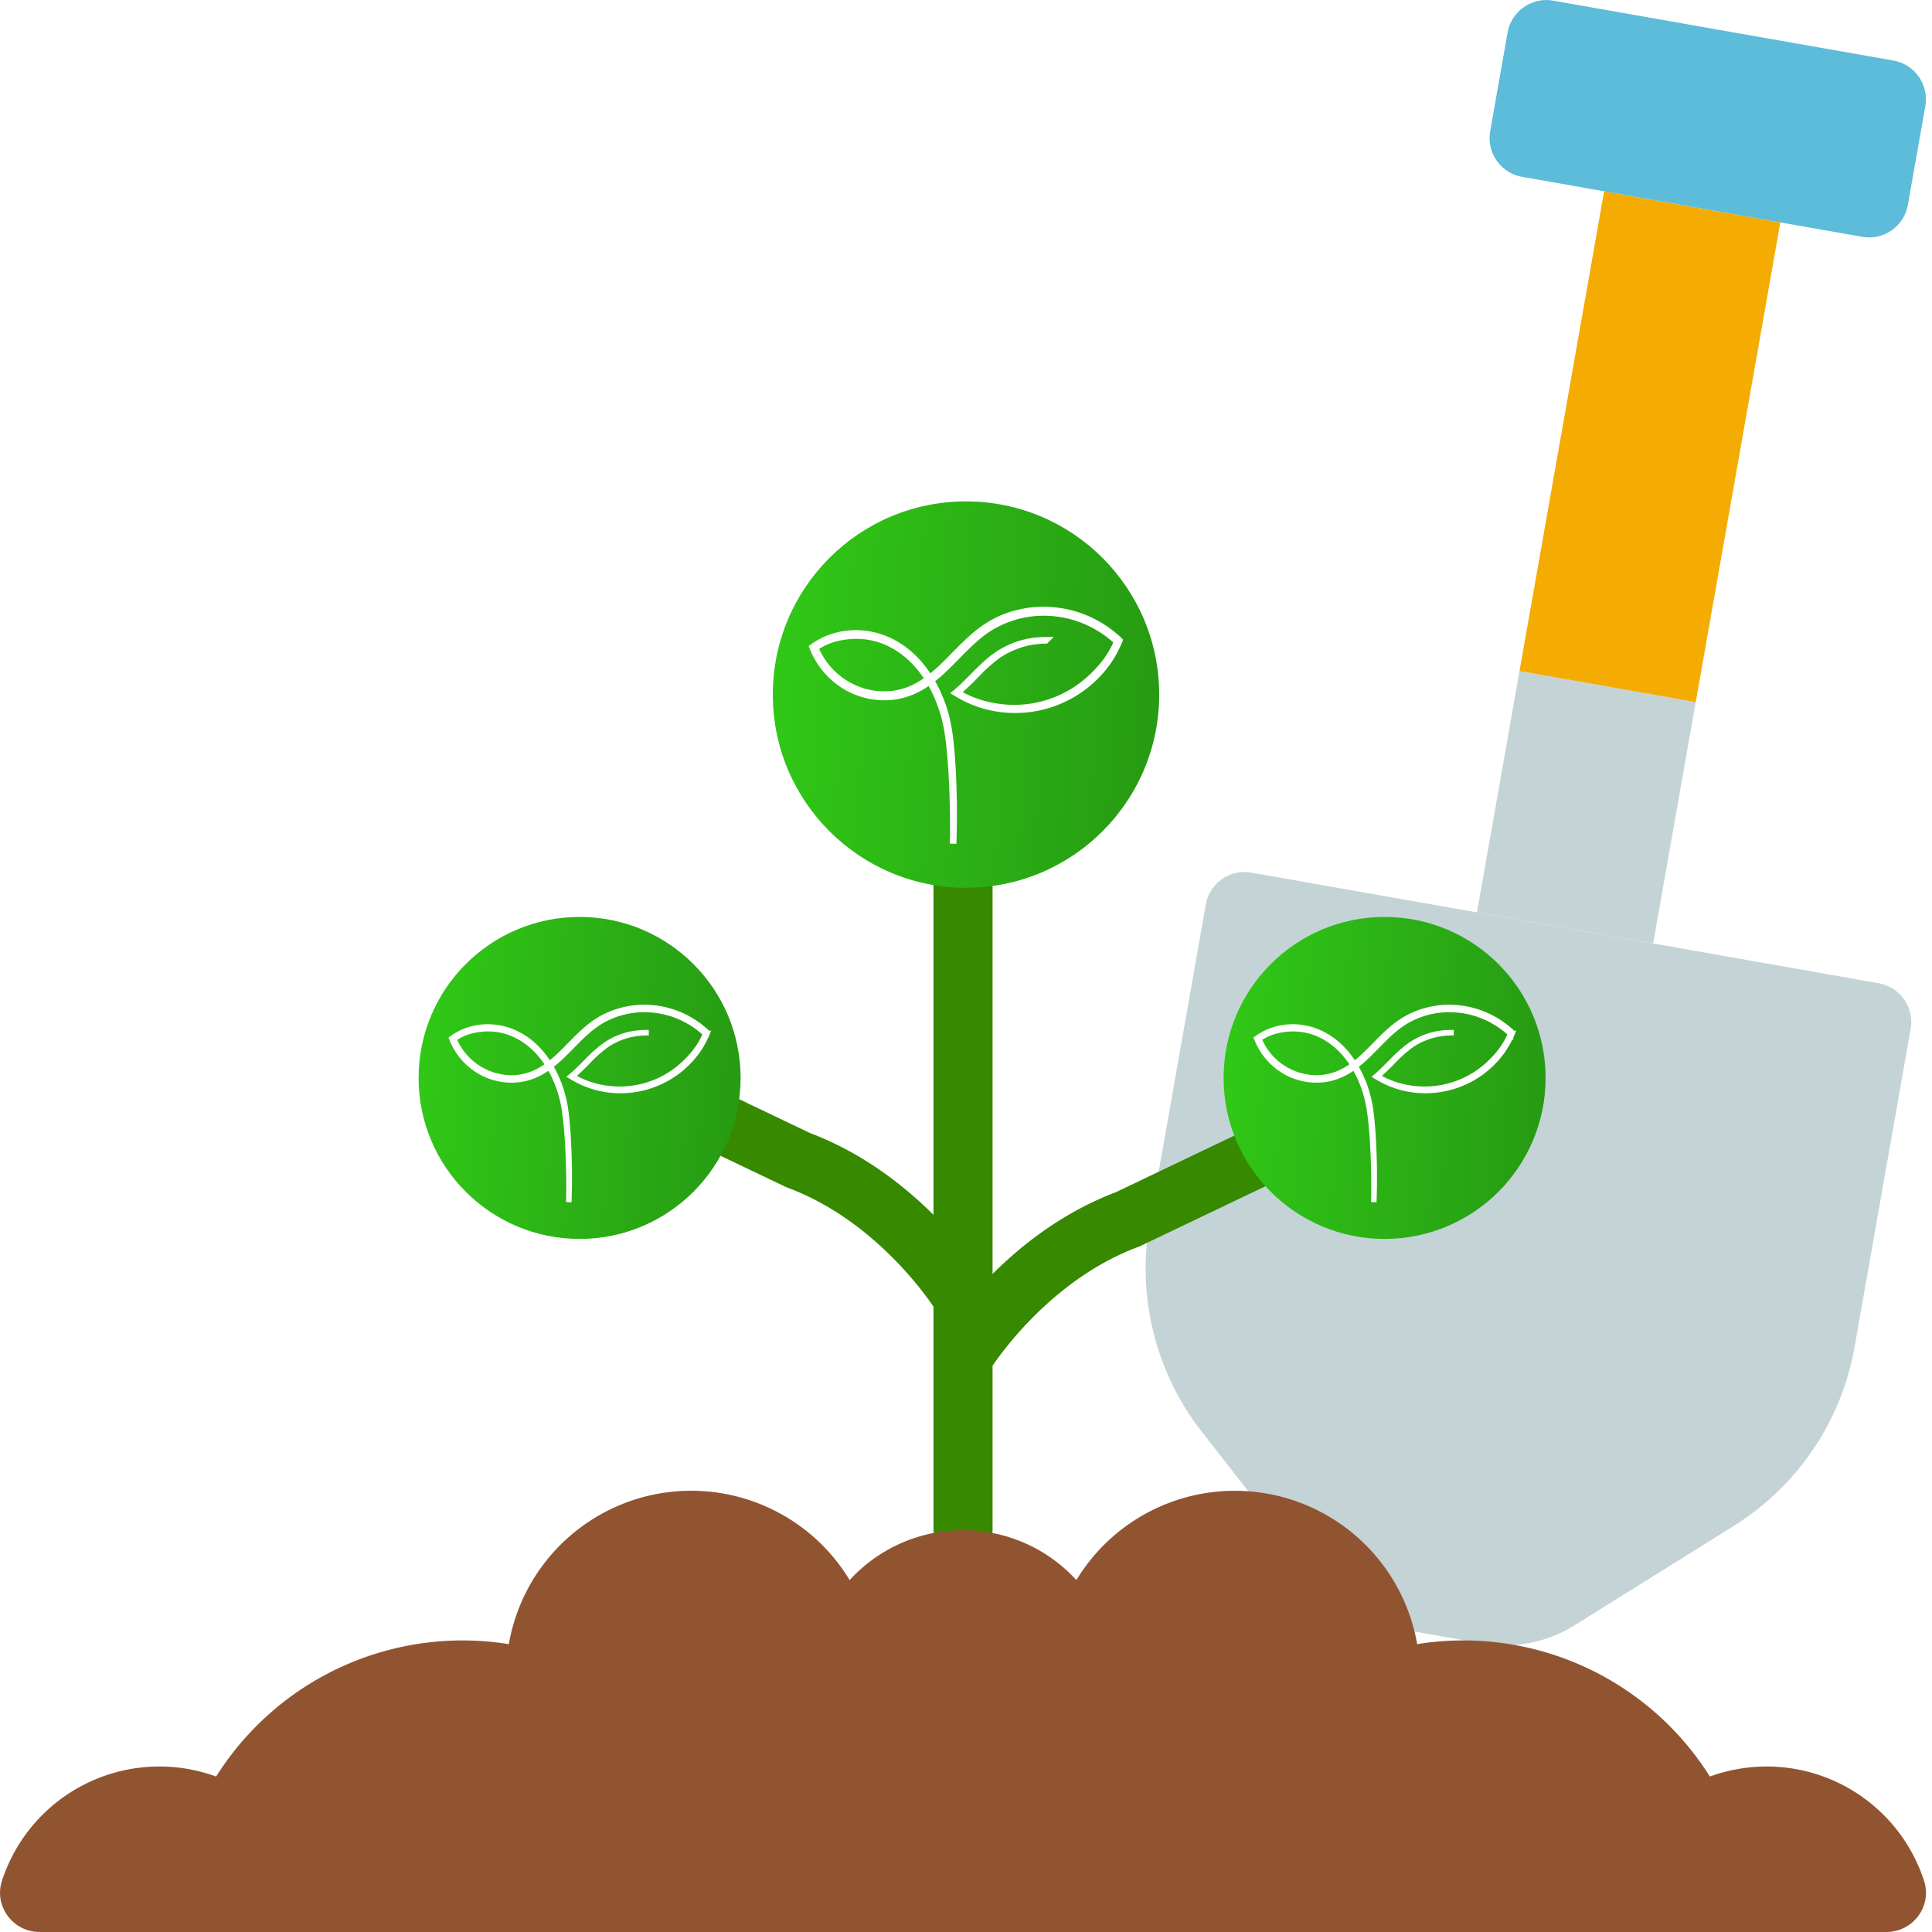 <svg width="60" height="60" fill="none" xmlns="http://www.w3.org/2000/svg"><g clip-path="url(#clip0_300_453)"><path d="M44.727 50.81l1.282.225a4.117 4.117 0 002.895-.562l4.945-3.088a8.233 8.233 0 003.746-5.553l1.742-9.879a1.223 1.223 0 00-.993-1.417L38.864 27.1a1.223 1.223 0 00-1.417.992l-1.742 9.88a8.233 8.233 0 001.622 6.498l3.59 4.593a4.116 4.116 0 002.528 1.52l1.282.225z" fill="#C4D3D6"/><path d="M49.927 21.318l-2.737-.482-1.322 7.5 5.472.964 1.323-7.5-2.736-.482z" fill="#C4D3D6"/><path d="M52.554 6.424l-2.737-.483-2.627 14.897 2.737.483 2.736.482L55.29 6.906l-2.736-.482z" fill="#F4AC03"/><path d="M59.522 4.83l.27-1.531A1.223 1.223 0 0058.8 1.88L48.236.02a1.224 1.224 0 00-1.417.992l-.27 1.531-.27 1.532c-.117.665.327 1.3.993 1.417l10.562 1.863c.665.117 1.3-.327 1.417-.993l.27-1.531z" fill="#5DBCD9"/><path d="M41.502 34.77a.918.918 0 00-1.224-.433l-5.62 2.686c-1.624.616-2.91 1.621-3.833 2.54v-16.02a.918.918 0 10-1.835 0v14.185c-.922-.92-2.208-1.924-3.833-2.54l-5.62-2.686a.918.918 0 00-.791 1.656l5.595 2.674a.897.897 0 00.11.05c2.487.92 4.088 3.036 4.539 3.695v6.945a.918.918 0 001.835 0v-5.11c.452-.658 2.053-2.775 4.54-3.694a.975.975 0 00.11-.05l5.595-2.675a.919.919 0 00.432-1.224z" fill="#378900"/><path d="M49.727 60h8.858c.825 0 1.424-.803 1.169-1.587a5.14 5.14 0 00-6.652-3.241 9.044 9.044 0 00-9.09-4.112 5.75 5.75 0 00-10.584-1.989 4.758 4.758 0 00-3.52-1.55 4.759 4.759 0 00-3.521 1.55 5.75 5.75 0 00-10.585 1.989 9.045 9.045 0 00-9.09 4.112A5.14 5.14 0 00.06 58.413C-.194 59.197.404 60 1.23 60h48.498z" fill="#915431"/><path d="M13.88 54.863a.734.734 0 11-1.468 0 .734.734 0 011.468 0z" fill="#915431"/><g filter="url(#filter0_d_300_453)"><circle cx="18" cy="33" r="5" fill="url(#paint0_linear_300_453)"/><mask id="path-9-outside-1_300_453" maskUnits="userSpaceOnUse" x="13.032" y="29.813" width="10" height="8" fill="#000"><path fill="#fff" d="M13.032 29.813h10v8h-10z"/><path d="M20.063 31.596a2.304 2.304 0 00-.678.11 2.151 2.151 0 00-.61.312 4.208 4.208 0 00-.509.461 8.16 8.16 0 01-.495.474 2.8 2.8 0 001.16.381 2.918 2.918 0 002.275-.739c.303-.276.553-.587.707-.967a2.816 2.816 0 00-.973-.594 2.792 2.792 0 00-1.129-.153 2.664 2.664 0 00-1.09.324 2.53 2.53 0 00-.242.154 3.253 3.253 0 00-.225.178c-.145.125-.282.26-.418.398-.135.138-.27.277-.411.41-.07.067-.143.133-.219.195a2.814 2.814 0 01-.234.176.8.8 0 01-.061.04l-.063.039-.064.036c-.021.012-.044.022-.065.033l-.033.017-.034.015-.067.03c-.046.017-.092.036-.14.05-.046.016-.094.027-.141.04l-.072.014-.037.007-.036.006a1.959 1.959 0 01-1.399-.336 2.039 2.039 0 01-.72-.911l-.008-.02.018-.014a1.86 1.86 0 01.923-.337c.33-.029.666.026.97.156.152.065.296.148.43.245a2.5 2.5 0 01.366.33c.222.244.398.526.532.825a3.626 3.626 0 01.234.7c.018.08.034.16.047.241.024.162.044.325.058.487.008.082.013.163.02.245l.015.244a21.21 21.21 0 01.02 1.96 18.615 18.615 0 000-.98c-.006-.326-.02-.652-.041-.978-.005-.082-.012-.163-.018-.244-.008-.082-.014-.163-.023-.244a7.788 7.788 0 00-.062-.485 3.802 3.802 0 00-.284-.93 3.076 3.076 0 00-.53-.812 2.454 2.454 0 00-.362-.322 2.177 2.177 0 00-.42-.237 1.98 1.98 0 00-.947-.146c-.32.03-.624.117-.884.307A1.95 1.95 0 0015.866 33c.095 0 .19-.006.283-.02l.036-.006.035-.007.07-.014c.045-.013.092-.023.137-.039.045-.014.09-.031.134-.048l.065-.03.032-.014.032-.016c.021-.011.043-.02.063-.033l.063-.035.06-.038a2.73 2.73 0 00.288-.212 4.23 4.23 0 00.216-.192c.14-.131.273-.271.41-.409.135-.138.274-.274.422-.401a2.907 2.907 0 01.478-.338 2.755 2.755 0 011.117-.33 2.843 2.843 0 012.146.767l.014.014-.007.018a2.824 2.824 0 01-.302.549 3.057 3.057 0 01-.417.467 2.945 2.945 0 01-2.315.738 2.845 2.845 0 01-1.17-.408l-.018-.01.016-.013c.174-.149.334-.315.496-.478a4.17 4.17 0 01.517-.458 2.147 2.147 0 01.952-.385c.114-.016.229-.024.344-.024z"/></mask><path d="M20.063 31.596a2.304 2.304 0 00-.678.11 2.151 2.151 0 00-.61.312 4.208 4.208 0 00-.509.461 8.16 8.16 0 01-.495.474 2.8 2.8 0 001.16.381 2.918 2.918 0 002.275-.739c.303-.276.553-.587.707-.967a2.816 2.816 0 00-.973-.594 2.792 2.792 0 00-1.129-.153 2.664 2.664 0 00-1.09.324 2.53 2.53 0 00-.242.154 3.253 3.253 0 00-.225.178c-.145.125-.282.26-.418.398-.135.138-.27.277-.411.41-.07.067-.143.133-.219.195a2.814 2.814 0 01-.234.176.8.8 0 01-.061.04l-.063.039-.064.036c-.021.012-.044.022-.065.033l-.033.017-.034.015-.067.03c-.046.017-.092.036-.14.05-.046.016-.094.027-.141.04l-.072.014-.037.007-.036.006a1.959 1.959 0 01-1.399-.336 2.039 2.039 0 01-.72-.911l-.008-.02.018-.014a1.86 1.86 0 01.923-.337c.33-.029.666.026.97.156.152.065.296.148.43.245a2.5 2.5 0 01.366.33c.222.244.398.526.532.825a3.626 3.626 0 01.234.7c.018.08.034.16.047.241.024.162.044.325.058.487.008.082.013.163.02.245l.015.244a21.21 21.21 0 01.02 1.96 18.615 18.615 0 000-.98c-.006-.326-.02-.652-.041-.978-.005-.082-.012-.163-.018-.244-.008-.082-.014-.163-.023-.244a7.788 7.788 0 00-.062-.485 3.802 3.802 0 00-.284-.93 3.076 3.076 0 00-.53-.812 2.454 2.454 0 00-.362-.322 2.177 2.177 0 00-.42-.237 1.98 1.98 0 00-.947-.146c-.32.03-.624.117-.884.307A1.95 1.95 0 0015.866 33c.095 0 .19-.006.283-.02l.036-.006.035-.007.07-.014c.045-.013.092-.023.137-.039.045-.014.09-.031.134-.048l.065-.03.032-.014.032-.016c.021-.011.043-.02.063-.033l.063-.035.06-.038a2.73 2.73 0 00.288-.212 4.23 4.23 0 00.216-.192c.14-.131.273-.271.41-.409.135-.138.274-.274.422-.401a2.907 2.907 0 01.478-.338 2.755 2.755 0 011.117-.33 2.843 2.843 0 012.146.767l.014.014-.007.018a2.824 2.824 0 01-.302.549 3.057 3.057 0 01-.417.467 2.945 2.945 0 01-2.315.738 2.845 2.845 0 01-1.17-.408l-.018-.01.016-.013c.174-.149.334-.315.496-.478a4.17 4.17 0 01.517-.458 2.147 2.147 0 01.952-.385c.114-.016.229-.024.344-.024z" fill="#fff"/><path d="M20.063 31.596a2.304 2.304 0 00-.678.11 2.151 2.151 0 00-.61.312 4.208 4.208 0 00-.509.461 8.16 8.16 0 01-.495.474 2.8 2.8 0 001.16.381 2.918 2.918 0 002.275-.739c.303-.276.553-.587.707-.967a2.816 2.816 0 00-.973-.594 2.792 2.792 0 00-1.129-.153 2.664 2.664 0 00-1.09.324 2.53 2.53 0 00-.242.154 3.253 3.253 0 00-.225.178c-.145.125-.282.26-.418.398-.135.138-.27.277-.411.41-.07.067-.143.133-.219.195a2.814 2.814 0 01-.234.176.8.8 0 01-.061.04l-.063.039-.064.036c-.021.012-.044.022-.065.033l-.033.017-.034.015-.067.03c-.046.017-.092.036-.14.05-.046.016-.094.027-.141.04l-.072.014-.037.007-.036.006a1.959 1.959 0 01-1.399-.336 2.039 2.039 0 01-.72-.911l-.008-.02.018-.014a1.86 1.86 0 01.923-.337c.33-.029.666.026.97.156.152.065.296.148.43.245a2.5 2.5 0 01.366.33c.222.244.398.526.532.825a3.626 3.626 0 01.234.7c.018.08.034.16.047.241.024.162.044.325.058.487.008.082.013.163.02.245l.015.244a21.21 21.21 0 01.02 1.96 18.615 18.615 0 000-.98c-.006-.326-.02-.652-.041-.978-.005-.082-.012-.163-.018-.244-.008-.082-.014-.163-.023-.244a7.788 7.788 0 00-.062-.485 3.802 3.802 0 00-.284-.93 3.076 3.076 0 00-.53-.812 2.454 2.454 0 00-.362-.322 2.177 2.177 0 00-.42-.237 1.98 1.98 0 00-.947-.146c-.32.03-.624.117-.884.307A1.95 1.95 0 0015.866 33c.095 0 .19-.006.283-.02l.036-.006.035-.007.07-.014c.045-.013.092-.023.137-.039.045-.014.09-.031.134-.048l.065-.03.032-.014.032-.016c.021-.011.043-.02.063-.033l.063-.035.06-.038a2.73 2.73 0 00.288-.212 4.23 4.23 0 00.216-.192c.14-.131.273-.271.41-.409.135-.138.274-.274.422-.401a2.907 2.907 0 01.478-.338 2.755 2.755 0 011.117-.33 2.843 2.843 0 012.146.767l.014.014-.007.018a2.824 2.824 0 01-.302.549 3.057 3.057 0 01-.417.467 2.945 2.945 0 01-2.315.738 2.845 2.845 0 01-1.17-.408l-.018-.01.016-.013c.174-.149.334-.315.496-.478a4.17 4.17 0 01.517-.458 2.147 2.147 0 01.952-.385c.114-.016.229-.024.344-.024z" stroke="#fff" stroke-width=".17" mask="url(#path-9-outside-1_300_453)"/></g><g filter="url(#filter1_d_300_453)"><circle cx="43" cy="33" r="5" fill="url(#paint1_linear_300_453)"/><mask id="path-11-outside-2_300_453" maskUnits="userSpaceOnUse" x="38.032" y="29.813" width="10" height="8" fill="#000"><path fill="#fff" d="M38.032 29.813h10v8h-10z"/><path d="M45.063 31.596a2.304 2.304 0 00-.678.11 2.151 2.151 0 00-.61.312 4.208 4.208 0 00-.509.461 8.16 8.16 0 01-.495.474 2.8 2.8 0 001.16.381 2.918 2.918 0 002.275-.739c.303-.276.553-.587.707-.967a2.816 2.816 0 00-.973-.594 2.792 2.792 0 00-1.129-.153 2.664 2.664 0 00-1.09.324 2.53 2.53 0 00-.242.154 3.253 3.253 0 00-.225.178c-.145.125-.282.26-.417.398-.136.138-.27.277-.412.41a4.04 4.04 0 01-.218.195 2.814 2.814 0 01-.235.176.8.8 0 01-.061.04l-.063.039-.064.036c-.021.012-.044.022-.065.033l-.033.017-.034.015-.067.03c-.046.017-.092.036-.14.05-.045.016-.094.027-.141.04l-.072.014-.037.007-.036.006a1.959 1.959 0 01-1.399-.336 2.039 2.039 0 01-.72-.911l-.008-.02.018-.014a1.86 1.86 0 01.924-.337c.33-.029.665.026.97.156.151.065.295.148.428.245a2.5 2.5 0 01.367.33c.222.244.398.526.532.825a3.626 3.626 0 01.234.7c.018.08.034.16.047.241.024.162.044.325.058.487.008.082.013.163.02.245l.015.244a21.21 21.21 0 01.02 1.96 18.615 18.615 0 000-.98c-.006-.326-.02-.652-.041-.978-.005-.082-.012-.163-.018-.244-.008-.082-.014-.163-.023-.244a7.788 7.788 0 00-.062-.485 3.802 3.802 0 00-.284-.93 3.076 3.076 0 00-.53-.812 2.454 2.454 0 00-.362-.322 2.177 2.177 0 00-.42-.237 1.98 1.98 0 00-.947-.146c-.32.03-.624.117-.884.307A1.95 1.95 0 0040.865 33c.096 0 .19-.006.284-.02l.036-.006.035-.007.07-.014c.045-.013.092-.023.136-.039a1.93 1.93 0 00.134-.048l.066-.03.032-.014.032-.016c.021-.011.043-.02.063-.033l.063-.035.06-.038a2.73 2.73 0 00.289-.212 4.23 4.23 0 00.215-.192c.14-.131.273-.271.41-.409.135-.138.274-.274.422-.401a2.907 2.907 0 01.478-.338 2.755 2.755 0 011.117-.33 2.843 2.843 0 012.146.767l.014.014-.007.018a3.06 3.06 0 01-.302.549 3.057 3.057 0 01-.417.467 2.945 2.945 0 01-2.315.738 2.845 2.845 0 01-1.17-.408l-.017-.01.015-.013c.174-.149.334-.315.496-.478a4.17 4.17 0 01.517-.458 2.147 2.147 0 01.952-.385c.114-.016.229-.024.344-.024z"/></mask><path d="M45.063 31.596a2.304 2.304 0 00-.678.11 2.151 2.151 0 00-.61.312 4.208 4.208 0 00-.509.461 8.16 8.16 0 01-.495.474 2.8 2.8 0 001.16.381 2.918 2.918 0 002.275-.739c.303-.276.553-.587.707-.967a2.816 2.816 0 00-.973-.594 2.792 2.792 0 00-1.129-.153 2.664 2.664 0 00-1.09.324 2.53 2.53 0 00-.242.154 3.253 3.253 0 00-.225.178c-.145.125-.282.26-.417.398-.136.138-.27.277-.412.41a4.04 4.04 0 01-.218.195 2.814 2.814 0 01-.235.176.8.8 0 01-.061.04l-.063.039-.064.036c-.021.012-.044.022-.065.033l-.033.017-.034.015-.067.03c-.046.017-.092.036-.14.05-.045.016-.094.027-.141.04l-.072.014-.037.007-.036.006a1.959 1.959 0 01-1.399-.336 2.039 2.039 0 01-.72-.911l-.008-.02.018-.014a1.86 1.86 0 01.924-.337c.33-.029.665.026.97.156.151.065.295.148.428.245a2.5 2.5 0 01.367.33c.222.244.398.526.532.825a3.626 3.626 0 01.234.7c.018.08.034.16.047.241.024.162.044.325.058.487.008.082.013.163.02.245l.015.244a21.21 21.21 0 01.02 1.96 18.615 18.615 0 000-.98c-.006-.326-.02-.652-.041-.978-.005-.082-.012-.163-.018-.244-.008-.082-.014-.163-.023-.244a7.788 7.788 0 00-.062-.485 3.802 3.802 0 00-.284-.93 3.076 3.076 0 00-.53-.812 2.454 2.454 0 00-.362-.322 2.177 2.177 0 00-.42-.237 1.98 1.98 0 00-.947-.146c-.32.03-.624.117-.884.307A1.95 1.95 0 0040.865 33c.096 0 .19-.006.284-.02l.036-.006.035-.007.07-.014c.045-.013.092-.023.136-.039a1.93 1.93 0 00.134-.048l.066-.03.032-.014.032-.016c.021-.011.043-.02.063-.033l.063-.035.06-.038a2.73 2.73 0 00.289-.212 4.23 4.23 0 00.215-.192c.14-.131.273-.271.41-.409.135-.138.274-.274.422-.401a2.907 2.907 0 01.478-.338 2.755 2.755 0 011.117-.33 2.843 2.843 0 012.146.767l.014.014-.007.018a3.06 3.06 0 01-.302.549 3.057 3.057 0 01-.417.467 2.945 2.945 0 01-2.315.738 2.845 2.845 0 01-1.17-.408l-.017-.01.015-.013c.174-.149.334-.315.496-.478a4.17 4.17 0 01.517-.458 2.147 2.147 0 01.952-.385c.114-.016.229-.024.344-.024z" fill="#fff"/><path d="M45.063 31.596a2.304 2.304 0 00-.678.11 2.151 2.151 0 00-.61.312 4.208 4.208 0 00-.509.461 8.16 8.16 0 01-.495.474 2.8 2.8 0 001.16.381 2.918 2.918 0 002.275-.739c.303-.276.553-.587.707-.967a2.816 2.816 0 00-.973-.594 2.792 2.792 0 00-1.129-.153 2.664 2.664 0 00-1.09.324 2.53 2.53 0 00-.242.154 3.253 3.253 0 00-.225.178c-.145.125-.282.26-.417.398-.136.138-.27.277-.412.41a4.04 4.04 0 01-.218.195 2.814 2.814 0 01-.235.176.8.8 0 01-.061.04l-.063.039-.064.036c-.021.012-.044.022-.065.033l-.033.017-.034.015-.067.03c-.046.017-.092.036-.14.05-.045.016-.094.027-.141.04l-.072.014-.037.007-.036.006a1.959 1.959 0 01-1.399-.336 2.039 2.039 0 01-.72-.911l-.008-.02.018-.014a1.86 1.86 0 01.924-.337c.33-.029.665.026.97.156.151.065.295.148.428.245a2.5 2.5 0 01.367.33c.222.244.398.526.532.825a3.626 3.626 0 01.234.7c.018.08.034.16.047.241.024.162.044.325.058.487.008.082.013.163.02.245l.015.244a21.21 21.21 0 01.02 1.96 18.615 18.615 0 000-.98c-.006-.326-.02-.652-.041-.978-.005-.082-.012-.163-.018-.244-.008-.082-.014-.163-.023-.244a7.788 7.788 0 00-.062-.485 3.802 3.802 0 00-.284-.93 3.076 3.076 0 00-.53-.812 2.454 2.454 0 00-.362-.322 2.177 2.177 0 00-.42-.237 1.98 1.98 0 00-.947-.146c-.32.03-.624.117-.884.307A1.95 1.95 0 0040.865 33c.096 0 .19-.006.284-.02l.036-.006.035-.007.07-.014c.045-.013.092-.023.136-.039a1.93 1.93 0 00.134-.048l.066-.03.032-.014.032-.016c.021-.011.043-.02.063-.033l.063-.035.06-.038a2.73 2.73 0 00.289-.212 4.23 4.23 0 00.215-.192c.14-.131.273-.271.41-.409.135-.138.274-.274.422-.401a2.907 2.907 0 01.478-.338 2.755 2.755 0 011.117-.33 2.843 2.843 0 012.146.767l.014.014-.007.018a3.06 3.06 0 01-.302.549 3.057 3.057 0 01-.417.467 2.945 2.945 0 01-2.315.738 2.845 2.845 0 01-1.17-.408l-.017-.01.015-.013c.174-.149.334-.315.496-.478a4.17 4.17 0 01.517-.458 2.147 2.147 0 01.952-.385c.114-.016.229-.024.344-.024z" stroke="#fff" stroke-width=".17" mask="url(#path-11-outside-2_300_453)"/></g><g filter="url(#filter2_d_300_453)"><circle cx="30" cy="21" r="6" fill="url(#paint2_linear_300_453)"/><mask id="path-13-outside-3_300_453" maskUnits="userSpaceOnUse" x="24.239" y="17.375" width="11" height="9" fill="#000"><path fill="#fff" d="M24.239 17.375h11v9h-11z"/><path d="M32.476 19.315a2.754 2.754 0 00-.813.132c-.262.086-.51.21-.732.374a5.034 5.034 0 00-.611.554 9.896 9.896 0 01-.595.57c.423.255.901.403 1.392.456a3.499 3.499 0 002.73-.887c.364-.332.664-.705.85-1.16a3.377 3.377 0 00-1.168-.713 3.35 3.35 0 00-1.355-.184 3.203 3.203 0 00-1.308.39c-.1.056-.197.116-.29.183a3.955 3.955 0 00-.27.214 8.33 8.33 0 00-.502.478c-.162.165-.324.333-.494.493a5.27 5.27 0 01-.262.233c-.09.074-.183.146-.28.211l-.075.048c-.024.016-.05.032-.075.046l-.077.044c-.025.015-.052.027-.078.04l-.04.02c-.013.007-.027.012-.04.018l-.08.036c-.056.02-.11.043-.167.06-.056.02-.114.032-.17.047l-.087.018-.044.009-.044.006a2.352 2.352 0 01-1.678-.403 2.447 2.447 0 01-.864-1.093l-.01-.025.022-.015c.323-.235.713-.37 1.108-.405.396-.035.799.032 1.164.187.182.078.354.178.515.294a3 3 0 01.44.396c.266.293.477.631.638.99a4.367 4.367 0 01.281.84 5.5 5.5 0 01.056.29c.03.194.052.389.07.584.01.098.016.196.023.294l.02.293a25.473 25.473 0 01.023 2.352 22.596 22.596 0 000-1.176 25.708 25.708 0 00-.05-1.174c-.006-.098-.014-.196-.021-.293-.01-.098-.016-.195-.027-.293a9.206 9.206 0 00-.075-.582 4.536 4.536 0 00-.341-1.116 3.695 3.695 0 00-.636-.974 2.945 2.945 0 00-.434-.387 2.615 2.615 0 00-.505-.284 2.375 2.375 0 00-1.135-.175c-.384.036-.75.141-1.062.368a2.34 2.34 0 001.135 1.22 2.284 2.284 0 00.991.237c.114.001.228-.007.34-.024l.043-.006.042-.009.084-.017c.055-.015.11-.028.164-.047.055-.016.108-.038.161-.058.026-.01.052-.023.079-.035.012-.005.026-.01.038-.017l.039-.02c.025-.013.051-.025.076-.04l.074-.041.073-.046a3.258 3.258 0 00.346-.255 5.04 5.04 0 00.258-.229c.168-.159.328-.326.492-.491.163-.166.329-.33.507-.482a3.66 3.66 0 01.276-.217 3.085 3.085 0 01.946-.46c.226-.065.458-.108.692-.124.468-.031.942.031 1.384.19.442.159.85.41 1.191.73l.017.017-.009.021c-.048.116-.102.23-.162.34-.061.11-.128.217-.2.32-.073.101-.151.2-.234.293a3.533 3.533 0 01-3.043 1.152 3.414 3.414 0 01-1.406-.49l-.02-.012.018-.015c.21-.178.4-.377.596-.573.195-.195.394-.389.62-.55a2.576 2.576 0 011.142-.462c.137-.02.275-.03.413-.029z"/></mask><path d="M32.476 19.315a2.754 2.754 0 00-.813.132c-.262.086-.51.21-.732.374a5.034 5.034 0 00-.611.554 9.896 9.896 0 01-.595.57c.423.255.901.403 1.392.456a3.499 3.499 0 002.73-.887c.364-.332.664-.705.85-1.16a3.377 3.377 0 00-1.168-.713 3.35 3.35 0 00-1.355-.184 3.203 3.203 0 00-1.308.39c-.1.056-.197.116-.29.183a3.955 3.955 0 00-.27.214 8.33 8.33 0 00-.502.478c-.162.165-.324.333-.494.493a5.27 5.27 0 01-.262.233c-.09.074-.183.146-.28.211l-.075.048c-.024.016-.05.032-.075.046l-.077.044c-.025.015-.052.027-.078.04l-.04.02c-.013.007-.027.012-.04.018l-.08.036c-.056.02-.11.043-.167.06-.056.02-.114.032-.17.047l-.087.018-.044.009-.044.006a2.352 2.352 0 01-1.678-.403 2.447 2.447 0 01-.864-1.093l-.01-.025.022-.015c.323-.235.713-.37 1.108-.405.396-.035.799.032 1.164.187.182.078.354.178.515.294a3 3 0 01.44.396c.266.293.477.631.638.99a4.367 4.367 0 01.281.84 5.5 5.5 0 01.056.29c.03.194.052.389.07.584.01.098.016.196.023.294l.02.293a25.473 25.473 0 01.023 2.352 22.596 22.596 0 000-1.176 25.708 25.708 0 00-.05-1.174c-.006-.098-.014-.196-.021-.293-.01-.098-.016-.195-.027-.293a9.206 9.206 0 00-.075-.582 4.536 4.536 0 00-.341-1.116 3.695 3.695 0 00-.636-.974 2.945 2.945 0 00-.434-.387 2.615 2.615 0 00-.505-.284 2.375 2.375 0 00-1.135-.175c-.384.036-.75.141-1.062.368a2.34 2.34 0 001.135 1.22 2.284 2.284 0 00.991.237c.114.001.228-.007.34-.024l.043-.006.042-.009.084-.017c.055-.015.11-.028.164-.047.055-.016.108-.038.161-.058.026-.01.052-.023.079-.035.012-.005.026-.01.038-.017l.039-.02c.025-.013.051-.025.076-.04l.074-.041.073-.046a3.258 3.258 0 00.346-.255 5.04 5.04 0 00.258-.229c.168-.159.328-.326.492-.491.163-.166.329-.33.507-.482a3.66 3.66 0 01.276-.217 3.085 3.085 0 01.946-.46c.226-.065.458-.108.692-.124.468-.031.942.031 1.384.19.442.159.85.41 1.191.73l.017.017-.009.021c-.048.116-.102.23-.162.34-.061.11-.128.217-.2.32-.073.101-.151.2-.234.293a3.533 3.533 0 01-3.043 1.152 3.414 3.414 0 01-1.406-.49l-.02-.012.018-.015c.21-.178.4-.377.596-.573.195-.195.394-.389.62-.55a2.576 2.576 0 011.142-.462c.137-.02.275-.03.413-.029z" fill="#fff"/><path d="M32.476 19.315a2.754 2.754 0 00-.813.132c-.262.086-.51.21-.732.374a5.034 5.034 0 00-.611.554 9.896 9.896 0 01-.595.57c.423.255.901.403 1.392.456a3.499 3.499 0 002.73-.887c.364-.332.664-.705.85-1.16a3.377 3.377 0 00-1.168-.713 3.35 3.35 0 00-1.355-.184 3.203 3.203 0 00-1.308.39c-.1.056-.197.116-.29.183a3.955 3.955 0 00-.27.214 8.33 8.33 0 00-.502.478c-.162.165-.324.333-.494.493a5.27 5.27 0 01-.262.233c-.09.074-.183.146-.28.211l-.075.048c-.024.016-.05.032-.075.046l-.077.044c-.025.015-.052.027-.078.04l-.04.02c-.013.007-.027.012-.04.018l-.08.036c-.056.02-.11.043-.167.06-.056.02-.114.032-.17.047l-.087.018-.044.009-.044.006a2.352 2.352 0 01-1.678-.403 2.447 2.447 0 01-.864-1.093l-.01-.025.022-.015c.323-.235.713-.37 1.108-.405.396-.035.799.032 1.164.187.182.078.354.178.515.294a3 3 0 01.44.396c.266.293.477.631.638.99a4.367 4.367 0 01.281.84 5.5 5.5 0 01.056.29c.03.194.052.389.07.584.01.098.016.196.023.294l.02.293a25.473 25.473 0 01.023 2.352 22.596 22.596 0 000-1.176 25.708 25.708 0 00-.05-1.174c-.006-.098-.014-.196-.021-.293-.01-.098-.016-.195-.027-.293a9.206 9.206 0 00-.075-.582 4.536 4.536 0 00-.341-1.116 3.695 3.695 0 00-.636-.974 2.945 2.945 0 00-.434-.387 2.615 2.615 0 00-.505-.284 2.375 2.375 0 00-1.135-.175c-.384.036-.75.141-1.062.368a2.34 2.34 0 001.135 1.22 2.284 2.284 0 00.991.237c.114.001.228-.007.34-.024l.043-.006.042-.009.084-.017c.055-.015.11-.028.164-.047.055-.016.108-.038.161-.058.026-.01.052-.023.079-.035.012-.005.026-.01.038-.017l.039-.02c.025-.013.051-.025.076-.04l.074-.041.073-.046a3.258 3.258 0 00.346-.255 5.04 5.04 0 00.258-.229c.168-.159.328-.326.492-.491.163-.166.329-.33.507-.482a3.66 3.66 0 01.276-.217 3.085 3.085 0 01.946-.46c.226-.065.458-.108.692-.124.468-.031.942.031 1.384.19.442.159.85.41 1.191.73l.017.017-.009.021c-.048.116-.102.23-.162.34-.061.11-.128.217-.2.32-.073.101-.151.2-.234.293a3.533 3.533 0 01-3.043 1.152 3.414 3.414 0 01-1.406-.49l-.02-.012.018-.015c.21-.178.4-.377.596-.573.195-.195.394-.389.62-.55a2.576 2.576 0 011.142-.462c.137-.02.275-.03.413-.029z" stroke="#fff" stroke-width=".205" mask="url(#path-13-outside-3_300_453)"/></g></g><defs><linearGradient id="paint0_linear_300_453" x1="13" y1="29.875" x2="23.338" y2="30.606" gradientUnits="userSpaceOnUse"><stop stop-color="#30C917"/><stop offset="1" stop-color="#279A13"/></linearGradient><linearGradient id="paint1_linear_300_453" x1="38" y1="29.875" x2="48.338" y2="30.606" gradientUnits="userSpaceOnUse"><stop stop-color="#30C917"/><stop offset="1" stop-color="#279A13"/></linearGradient><linearGradient id="paint2_linear_300_453" x1="24" y1="17.25" x2="36.405" y2="18.127" gradientUnits="userSpaceOnUse"><stop stop-color="#30C917"/><stop offset="1" stop-color="#279A13"/></linearGradient><filter id="filter0_d_300_453" x="9.19" y="24.667" width="17.619" height="17.619" filterUnits="userSpaceOnUse" color-interpolation-filters="sRGB"><feFlood flood-opacity="0" result="BackgroundImageFix"/><feColorMatrix in="SourceAlpha" values="0 0 0 0 0 0 0 0 0 0 0 0 0 0 0 0 0 0 127 0" result="hardAlpha"/><feOffset dy=".476"/><feGaussianBlur stdDeviation="1.905"/><feComposite in2="hardAlpha" operator="out"/><feColorMatrix values="0 0 0 0 0.104 0 0 0 0 0.066 0 0 0 0 0.031 0 0 0 0.12 0"/><feBlend in2="BackgroundImageFix" result="effect1_dropShadow_300_453"/><feBlend in="SourceGraphic" in2="effect1_dropShadow_300_453" result="shape"/></filter><filter id="filter1_d_300_453" x="34.191" y="24.667" width="17.619" height="17.619" filterUnits="userSpaceOnUse" color-interpolation-filters="sRGB"><feFlood flood-opacity="0" result="BackgroundImageFix"/><feColorMatrix in="SourceAlpha" values="0 0 0 0 0 0 0 0 0 0 0 0 0 0 0 0 0 0 127 0" result="hardAlpha"/><feOffset dy=".476"/><feGaussianBlur stdDeviation="1.905"/><feComposite in2="hardAlpha" operator="out"/><feColorMatrix values="0 0 0 0 0.104 0 0 0 0 0.066 0 0 0 0 0.031 0 0 0 0.12 0"/><feBlend in2="BackgroundImageFix" result="effect1_dropShadow_300_453"/><feBlend in="SourceGraphic" in2="effect1_dropShadow_300_453" result="shape"/></filter><filter id="filter2_d_300_453" x="19.429" y="11" width="21.143" height="21.143" filterUnits="userSpaceOnUse" color-interpolation-filters="sRGB"><feFlood flood-opacity="0" result="BackgroundImageFix"/><feColorMatrix in="SourceAlpha" values="0 0 0 0 0 0 0 0 0 0 0 0 0 0 0 0 0 0 127 0" result="hardAlpha"/><feOffset dy=".571"/><feGaussianBlur stdDeviation="2.286"/><feComposite in2="hardAlpha" operator="out"/><feColorMatrix values="0 0 0 0 0.104 0 0 0 0 0.066 0 0 0 0 0.031 0 0 0 0.12 0"/><feBlend in2="BackgroundImageFix" result="effect1_dropShadow_300_453"/><feBlend in="SourceGraphic" in2="effect1_dropShadow_300_453" result="shape"/></filter><clipPath id="clip0_300_453"><path fill="#fff" d="M0 0h60v60H0z"/></clipPath></defs></svg>